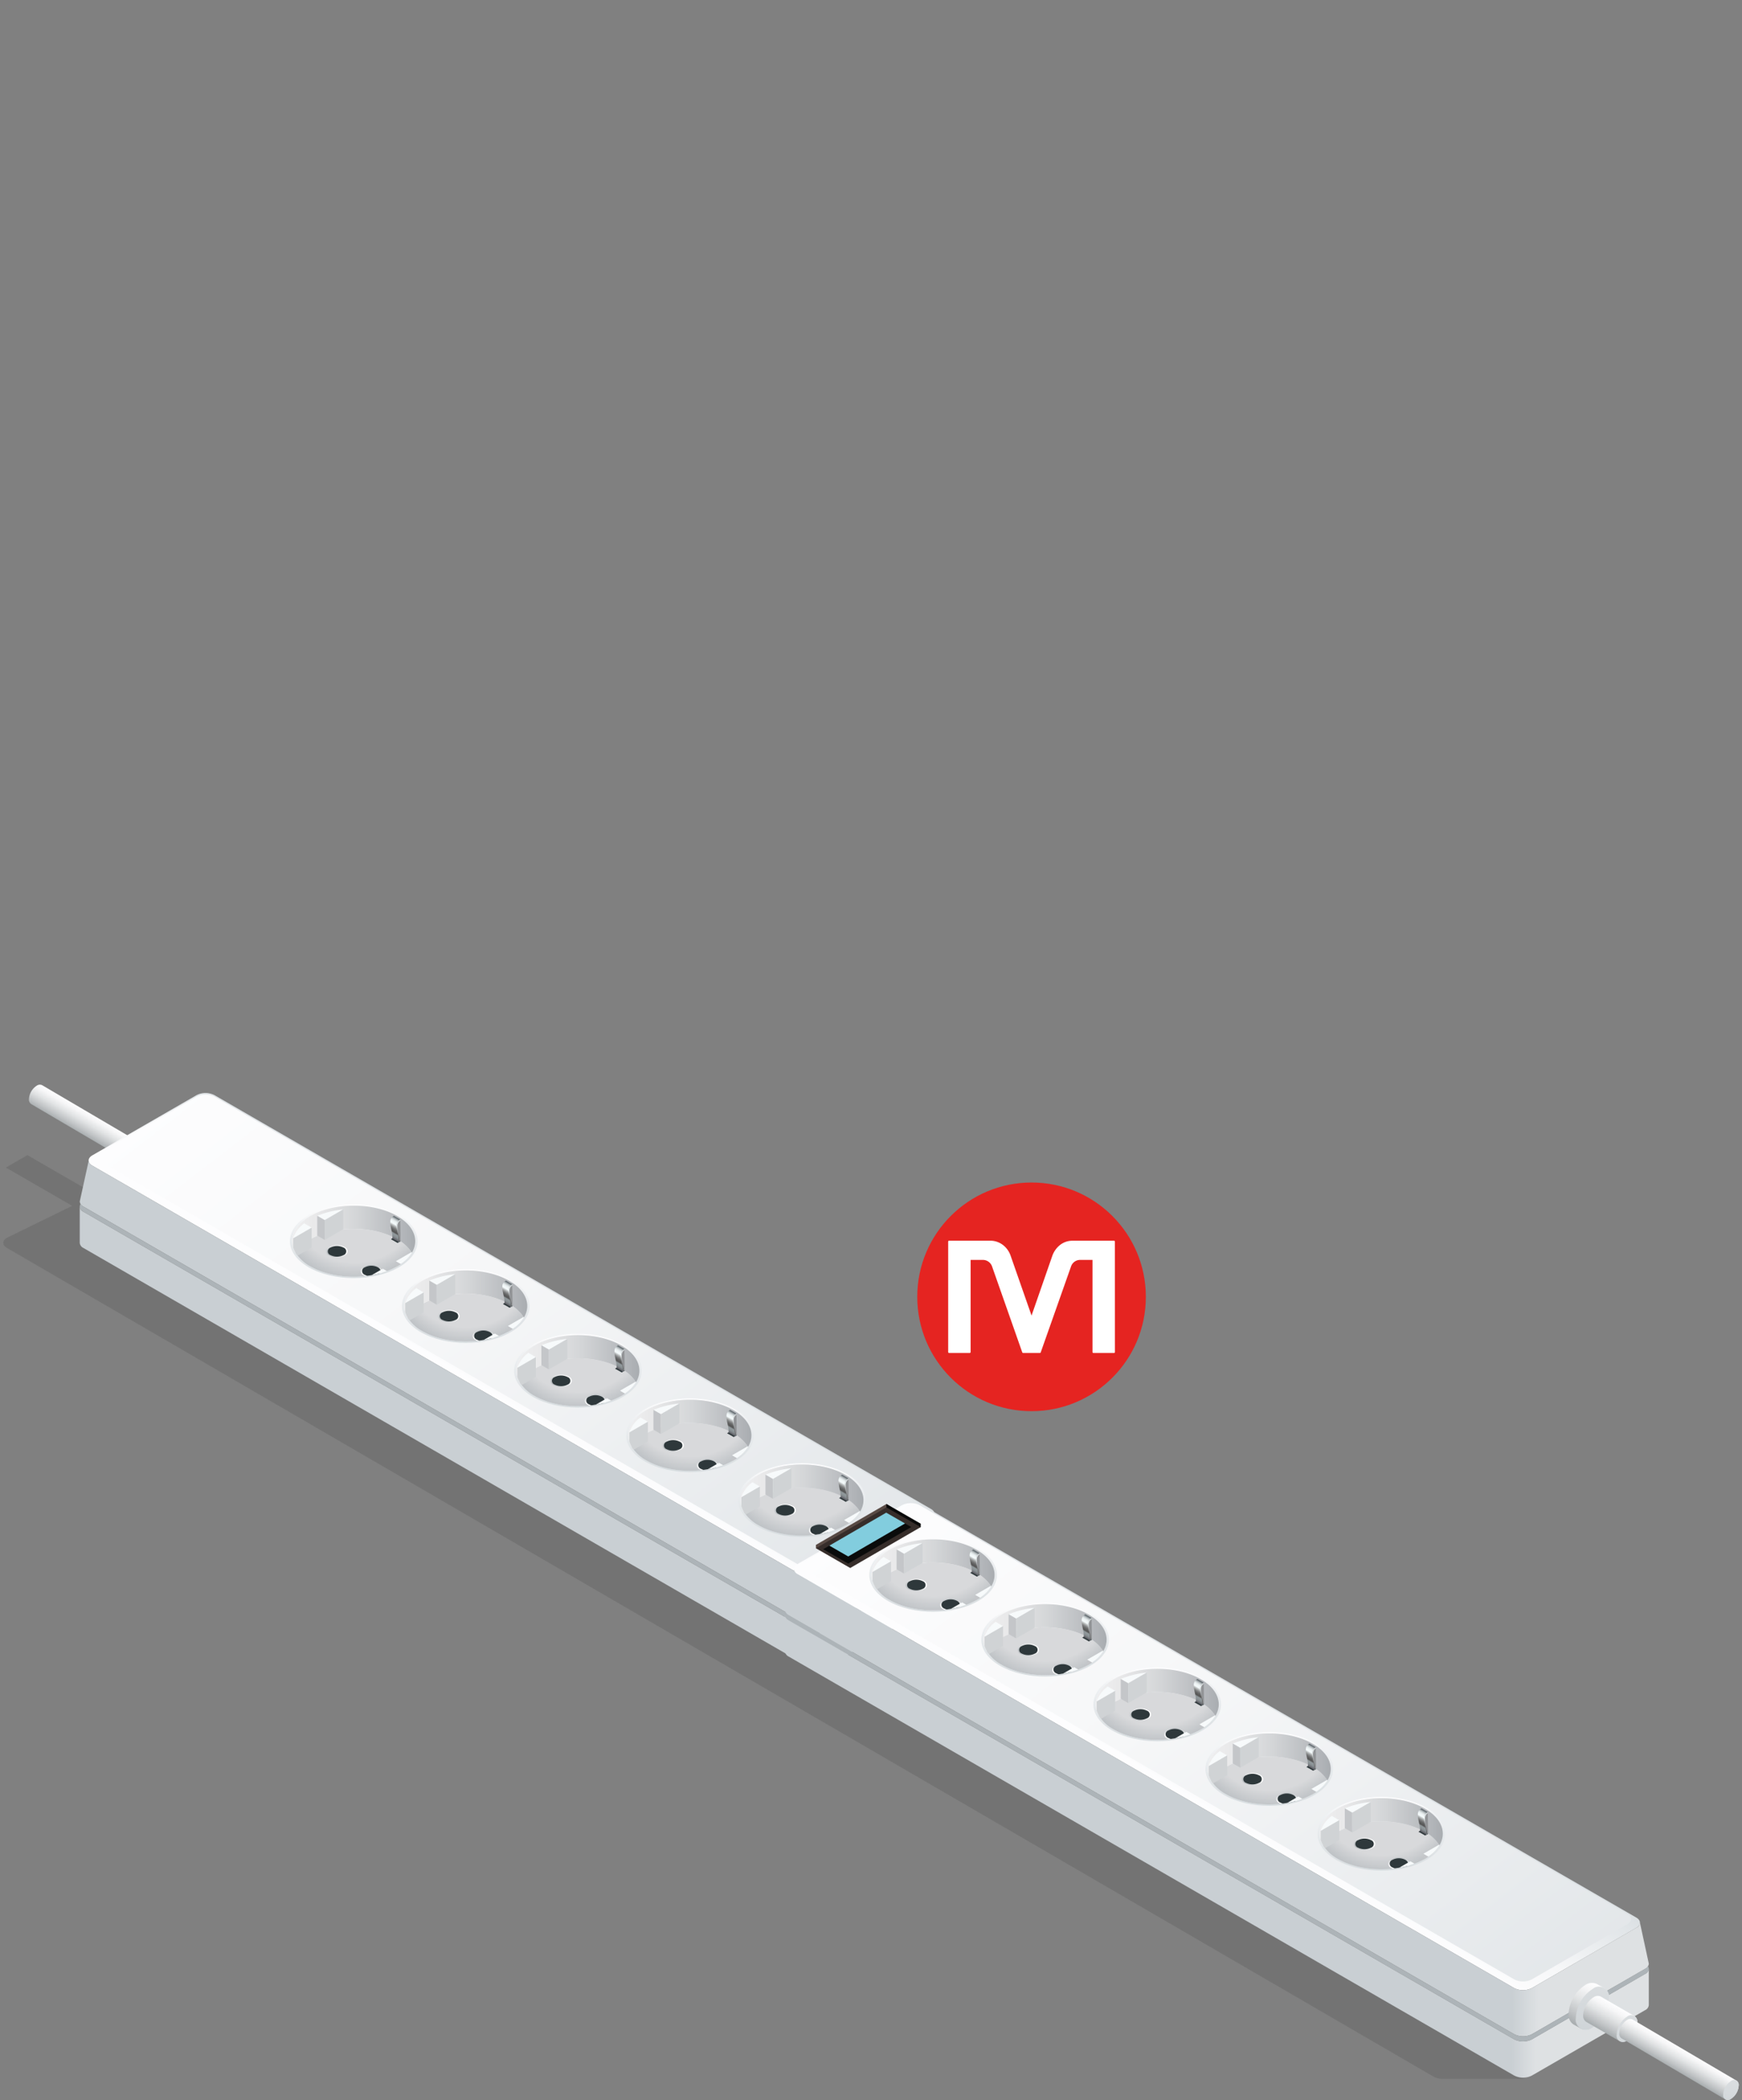 <svg xmlns="http://www.w3.org/2000/svg" xmlns:xlink="http://www.w3.org/1999/xlink" viewBox="0 0 497.843 600"><rect x="0" y="0" width="497.843" height="600" fill="#808080" stroke="none"/><defs><style>.cls-1{isolation:isolate;}.cls-18,.cls-2{mix-blend-mode:multiply;}.cls-2{opacity:0.1;}.cls-3{fill:url(#linear-gradient);}.cls-4{fill:url(#linear-gradient-2);}.cls-5{fill:url(#linear-gradient-3);}.cls-6{fill:url(#linear-gradient-4);}.cls-7{fill:#adb4b8;}.cls-8{fill:url(#linear-gradient-5);}.cls-9{fill:url(#linear-gradient-6);}.cls-10{fill:url(#radial-gradient);}.cls-11{fill:url(#linear-gradient-7);}.cls-12{fill:#2e383b;}.cls-13{fill:url(#linear-gradient-8);}.cls-14{fill:url(#linear-gradient-9);}.cls-15{fill:#f7fafb;}.cls-16{fill:#c4c6c9;}.cls-17{fill:#d0d3d5;}.cls-18{opacity:0.2;}.cls-19{fill:url(#linear-gradient-10);}.cls-20{fill:url(#linear-gradient-11);}.cls-21{fill:url(#linear-gradient-12);}.cls-22{fill:url(#radial-gradient-2);}.cls-23{fill:url(#linear-gradient-13);}.cls-24{fill:url(#linear-gradient-14);}.cls-25{fill:url(#linear-gradient-15);}.cls-26{fill:url(#linear-gradient-16);}.cls-27{fill:url(#linear-gradient-17);}.cls-28{fill:url(#linear-gradient-18);}.cls-29{fill:url(#radial-gradient-3);}.cls-30{fill:url(#linear-gradient-19);}.cls-31{fill:url(#linear-gradient-20);}.cls-32{fill:url(#linear-gradient-21);}.cls-33{fill:url(#linear-gradient-22);}.cls-34{fill:url(#linear-gradient-23);}.cls-35{fill:url(#linear-gradient-24);}.cls-36{fill:url(#radial-gradient-4);}.cls-37{fill:url(#linear-gradient-25);}.cls-38{fill:url(#linear-gradient-26);}.cls-39{fill:url(#linear-gradient-27);}.cls-40{fill:url(#linear-gradient-28);}.cls-41{fill:url(#linear-gradient-29);}.cls-42{fill:url(#linear-gradient-30);}.cls-43{fill:url(#radial-gradient-5);}.cls-44{fill:url(#linear-gradient-31);}.cls-45{fill:url(#linear-gradient-32);}.cls-46{fill:url(#linear-gradient-33);}.cls-47{fill:url(#linear-gradient-34);}.cls-48{fill:url(#linear-gradient-35);}.cls-49{fill:url(#linear-gradient-36);}.cls-50{fill:url(#linear-gradient-37);}.cls-51{fill:url(#linear-gradient-38);}.cls-52{fill:url(#linear-gradient-39);}.cls-53{fill:url(#linear-gradient-40);}.cls-54{fill:url(#linear-gradient-41);}.cls-55{fill:url(#linear-gradient-42);}.cls-56{fill:url(#linear-gradient-43);}.cls-57{fill:url(#linear-gradient-44);}.cls-58{fill:url(#linear-gradient-45);}.cls-59{fill:url(#linear-gradient-46);}.cls-60{fill:url(#radial-gradient-6);}.cls-61{fill:url(#linear-gradient-47);}.cls-62{fill:url(#linear-gradient-48);}.cls-63{fill:url(#linear-gradient-49);}.cls-64{fill:url(#linear-gradient-50);}.cls-65{fill:url(#linear-gradient-51);}.cls-66{fill:url(#linear-gradient-52);}.cls-67{fill:url(#radial-gradient-7);}.cls-68{fill:url(#linear-gradient-53);}.cls-69{fill:url(#linear-gradient-54);}.cls-70{fill:url(#linear-gradient-55);}.cls-71{fill:url(#linear-gradient-56);}.cls-72{fill:url(#linear-gradient-57);}.cls-73{fill:url(#linear-gradient-58);}.cls-74{fill:url(#radial-gradient-8);}.cls-75{fill:url(#linear-gradient-59);}.cls-76{fill:url(#linear-gradient-60);}.cls-77{fill:url(#linear-gradient-61);}.cls-78{fill:url(#linear-gradient-62);}.cls-79{fill:url(#linear-gradient-63);}.cls-80{fill:url(#linear-gradient-64);}.cls-81{fill:url(#radial-gradient-9);}.cls-82{fill:url(#linear-gradient-65);}.cls-83{fill:url(#linear-gradient-66);}.cls-84{fill:url(#linear-gradient-67);}.cls-85{fill:url(#linear-gradient-68);}.cls-86{fill:url(#linear-gradient-69);}.cls-87{fill:url(#linear-gradient-70);}.cls-88{fill:url(#radial-gradient-10);}.cls-89{fill:url(#linear-gradient-71);}.cls-90{fill:url(#linear-gradient-72);}.cls-91{fill:url(#linear-gradient-73);}.cls-92{fill:url(#linear-gradient-74);}.cls-93{fill:url(#linear-gradient-75);}.cls-94{fill:#584a44;}.cls-95{fill:#090909;}.cls-96{fill:#362d2a;}.cls-97{fill:#0a0b0b;}.cls-98{fill:#82cdde;}.cls-99{fill:#e52421;}.cls-100{fill:#fff;}</style><linearGradient id="linear-gradient" x1="26.913" y1="318.743" x2="23.762" y2="324.201" gradientUnits="userSpaceOnUse"><stop offset="0" stop-color="#fdfdfe"/><stop offset="0.187" stop-color="#f6f6f7"/><stop offset="0.467" stop-color="#e1e3e4"/><stop offset="0.805" stop-color="#c0c3c5"/><stop offset="1" stop-color="#a9aeb0"/></linearGradient><linearGradient id="linear-gradient-2" x1="237.248" y1="410.807" x2="230.428" y2="410.807" gradientUnits="userSpaceOnUse"><stop offset="0" stop-color="#dee1e3"/><stop offset="1" stop-color="#c9cfd3"/></linearGradient><linearGradient id="linear-gradient-3" x1="137.374" y1="396.752" x2="158.594" y2="361.557" gradientUnits="userSpaceOnUse"><stop offset="0" stop-color="#fdfdfe"/><stop offset="0.317" stop-color="#f6f7f8"/><stop offset="0.793" stop-color="#e1e5e8"/><stop offset="1" stop-color="#d6dcdf"/></linearGradient><linearGradient id="linear-gradient-4" x1="238.096" y1="398.388" x2="230.584" y2="398.388" xlink:href="#linear-gradient-2"/><linearGradient id="linear-gradient-5" x1="75.711" y1="289.322" x2="264.4" y2="534.781" xlink:href="#linear-gradient-3"/><linearGradient id="linear-gradient-6" x1="101.097" y1="344.062" x2="101.097" y2="365.509" gradientUnits="userSpaceOnUse"><stop offset="0" stop-color="#fdfdfe"/><stop offset="0.156" stop-color="#f6f7f8"/><stop offset="0.23" stop-color="#f0f2f4"/><stop offset="1" stop-color="#d6dcdf"/></linearGradient><radialGradient id="radial-gradient" cx="101.313" cy="341.775" r="28.607" gradientUnits="userSpaceOnUse"><stop offset="0.662" stop-color="#d8d9db"/><stop offset="0.888" stop-color="#b5babe"/><stop offset="1" stop-color="#5c5e5f"/></radialGradient><linearGradient id="linear-gradient-7" x1="-9099.236" y1="4439.62" x2="-9099.236" y2="4435.06" gradientTransform="translate(-9475.486 -2938.815) rotate(-135)" gradientUnits="userSpaceOnUse"><stop offset="0" stop-color="#fff"/><stop offset="0.218" stop-color="#f8f8f8"/><stop offset="0.546" stop-color="#e3e5e6"/><stop offset="0.941" stop-color="#c2c6c9"/><stop offset="1" stop-color="#bcc1c4"/></linearGradient><linearGradient id="linear-gradient-8" x1="106.122" y1="364.39" x2="106.122" y2="361.46" gradientTransform="matrix(1, 0, 0, 1, 0, 0)" xlink:href="#linear-gradient-7"/><linearGradient id="linear-gradient-9" x1="83.578" y1="351.207" x2="121.974" y2="351.207" gradientUnits="userSpaceOnUse"><stop offset="0" stop-color="#efeff0"/><stop offset="0.193" stop-color="#e8e8e9"/><stop offset="0.483" stop-color="#d3d5d7"/><stop offset="0.832" stop-color="#b2b5b9"/><stop offset="1" stop-color="#9fa4a8"/></linearGradient><linearGradient id="linear-gradient-10" x1="114.501" y1="348.713" x2="111.799" y2="353.393" gradientUnits="userSpaceOnUse"><stop offset="0" stop-color="#656d72"/><stop offset="0.031" stop-color="#899195"/><stop offset="0.067" stop-color="#aab1b4"/><stop offset="0.105" stop-color="#c5ccce"/><stop offset="0.146" stop-color="#dae0e2"/><stop offset="0.192" stop-color="#e9eff0"/><stop offset="0.247" stop-color="#f1f7f8"/><stop offset="0.332" stop-color="#f4fafb"/><stop offset="0.357" stop-color="#dfe4e5"/><stop offset="0.415" stop-color="#b6b9ba"/><stop offset="0.473" stop-color="#949696"/><stop offset="0.531" stop-color="#797a7b"/><stop offset="0.59" stop-color="#666767"/><stop offset="0.649" stop-color="#5b5b5b"/><stop offset="0.709" stop-color="#575757"/><stop offset="0.77" stop-color="#90989b"/><stop offset="0.848" stop-color="#8d9598"/><stop offset="0.905" stop-color="#858c8f"/><stop offset="0.955" stop-color="#787c81"/><stop offset="1" stop-color="#65666c"/></linearGradient><linearGradient id="linear-gradient-11" x1="113.918" y1="347.389" x2="113.836" y2="357.069" xlink:href="#linear-gradient-10"/><linearGradient id="linear-gradient-12" x1="133.113" y1="362.574" x2="133.113" y2="384.021" xlink:href="#linear-gradient-6"/><radialGradient id="radial-gradient-2" cx="133.33" cy="360.287" r="28.607" xlink:href="#radial-gradient"/><linearGradient id="linear-gradient-13" x1="-9134.965" y1="4449.169" x2="-9134.965" y2="4444.609" xlink:href="#linear-gradient-7"/><linearGradient id="linear-gradient-14" x1="138.139" y1="382.902" x2="138.139" y2="379.972" gradientTransform="matrix(1, 0, 0, 1, 0, 0)" xlink:href="#linear-gradient-7"/><linearGradient id="linear-gradient-15" x1="115.595" y1="369.719" x2="153.99" y2="369.719" xlink:href="#linear-gradient-9"/><linearGradient id="linear-gradient-16" x1="146.518" y1="367.225" x2="143.816" y2="371.905" xlink:href="#linear-gradient-10"/><linearGradient id="linear-gradient-17" x1="145.934" y1="365.901" x2="145.853" y2="375.581" xlink:href="#linear-gradient-10"/><linearGradient id="linear-gradient-18" x1="165.157" y1="381.059" x2="165.157" y2="402.506" xlink:href="#linear-gradient-6"/><radialGradient id="radial-gradient-3" cx="165.374" cy="378.772" r="28.607" xlink:href="#radial-gradient"/><linearGradient id="linear-gradient-19" x1="-9170.695" y1="4458.757" x2="-9170.695" y2="4454.197" xlink:href="#linear-gradient-7"/><linearGradient id="linear-gradient-20" x1="170.183" y1="401.388" x2="170.183" y2="398.457" gradientTransform="matrix(1, 0, 0, 1, 0, 0)" xlink:href="#linear-gradient-7"/><linearGradient id="linear-gradient-21" x1="147.639" y1="388.204" x2="186.034" y2="388.204" xlink:href="#linear-gradient-9"/><linearGradient id="linear-gradient-22" x1="178.562" y1="385.71" x2="175.86" y2="390.39" xlink:href="#linear-gradient-10"/><linearGradient id="linear-gradient-23" x1="177.978" y1="384.386" x2="177.897" y2="394.066" xlink:href="#linear-gradient-10"/><linearGradient id="linear-gradient-24" x1="197.174" y1="399.517" x2="197.174" y2="420.964" xlink:href="#linear-gradient-6"/><radialGradient id="radial-gradient-4" cx="197.391" cy="397.23" r="28.607" xlink:href="#radial-gradient"/><linearGradient id="linear-gradient-25" x1="-9206.386" y1="4468.345" x2="-9206.386" y2="4463.784" xlink:href="#linear-gradient-7"/><linearGradient id="linear-gradient-26" x1="202.2" y1="419.845" x2="202.2" y2="416.915" gradientTransform="matrix(1, 0, 0, 1, 0, 0)" xlink:href="#linear-gradient-7"/><linearGradient id="linear-gradient-27" x1="179.656" y1="406.662" x2="218.051" y2="406.662" xlink:href="#linear-gradient-9"/><linearGradient id="linear-gradient-28" x1="210.579" y1="404.168" x2="207.877" y2="408.848" xlink:href="#linear-gradient-10"/><linearGradient id="linear-gradient-29" x1="209.995" y1="402.844" x2="209.914" y2="412.524" xlink:href="#linear-gradient-10"/><linearGradient id="linear-gradient-30" x1="229.191" y1="418.029" x2="229.191" y2="439.477" xlink:href="#linear-gradient-6"/><radialGradient id="radial-gradient-5" cx="229.407" cy="415.742" r="28.607" xlink:href="#radial-gradient"/><linearGradient id="linear-gradient-31" x1="-9242.116" y1="4477.894" x2="-9242.116" y2="4473.333" xlink:href="#linear-gradient-7"/><linearGradient id="linear-gradient-32" x1="234.216" y1="438.358" x2="234.216" y2="435.427" gradientTransform="matrix(1, 0, 0, 1, 0, 0)" xlink:href="#linear-gradient-7"/><linearGradient id="linear-gradient-33" x1="211.672" y1="425.174" x2="250.068" y2="425.174" xlink:href="#linear-gradient-9"/><linearGradient id="linear-gradient-34" x1="242.595" y1="422.68" x2="239.893" y2="427.36" xlink:href="#linear-gradient-10"/><linearGradient id="linear-gradient-35" x1="242.012" y1="421.357" x2="241.93" y2="431.036" xlink:href="#linear-gradient-10"/><linearGradient id="linear-gradient-36" x1="438.814" y1="527.557" x2="431.993" y2="527.557" xlink:href="#linear-gradient-2"/><linearGradient id="linear-gradient-37" x1="338.939" y1="513.501" x2="360.159" y2="478.307" xlink:href="#linear-gradient-3"/><linearGradient id="linear-gradient-38" x1="439.661" y1="515.137" x2="432.149" y2="515.137" xlink:href="#linear-gradient-2"/><linearGradient id="linear-gradient-39" x1="277.276" y1="406.072" x2="465.966" y2="651.53" xlink:href="#linear-gradient-3"/><linearGradient id="linear-gradient-40" x1="457.302" y1="567.567" x2="450.823" y2="578.788" xlink:href="#linear-gradient"/><linearGradient id="linear-gradient-41" x1="458.016" y1="563.592" x2="451.265" y2="587.053" xlink:href="#linear-gradient-2"/><linearGradient id="linear-gradient-42" x1="462.214" y1="573.322" x2="458.184" y2="580.301" xlink:href="#linear-gradient"/><linearGradient id="linear-gradient-43" x1="467.336" y1="571.259" x2="460.339" y2="596.037" xlink:href="#linear-gradient-2"/><linearGradient id="linear-gradient-44" x1="481.415" y1="585.677" x2="478.264" y2="591.134" xlink:href="#linear-gradient"/><linearGradient id="linear-gradient-45" x1="496.449" y1="590.895" x2="491.202" y2="609.478" xlink:href="#linear-gradient-2"/><linearGradient id="linear-gradient-46" x1="266.665" y1="439.395" x2="266.665" y2="460.843" xlink:href="#linear-gradient-6"/><radialGradient id="radial-gradient-6" cx="266.882" cy="437.108" r="28.607" xlink:href="#radial-gradient"/><linearGradient id="linear-gradient-47" x1="-9283.723" y1="4489.284" x2="-9283.723" y2="4484.724" xlink:href="#linear-gradient-7"/><linearGradient id="linear-gradient-48" x1="271.691" y1="459.724" x2="271.691" y2="456.793" gradientTransform="matrix(1, 0, 0, 1, 0, 0)" xlink:href="#linear-gradient-7"/><linearGradient id="linear-gradient-49" x1="249.147" y1="446.54" x2="287.542" y2="446.54" xlink:href="#linear-gradient-9"/><linearGradient id="linear-gradient-50" x1="280.07" y1="444.046" x2="277.368" y2="448.726" xlink:href="#linear-gradient-10"/><linearGradient id="linear-gradient-51" x1="279.486" y1="442.723" x2="279.405" y2="452.402" xlink:href="#linear-gradient-10"/><linearGradient id="linear-gradient-52" x1="298.682" y1="457.907" x2="298.682" y2="479.355" xlink:href="#linear-gradient-6"/><radialGradient id="radial-gradient-7" cx="298.898" cy="455.62" r="28.606" xlink:href="#radial-gradient"/><linearGradient id="linear-gradient-53" x1="-9319.452" y1="4498.833" x2="-9319.452" y2="4494.273" xlink:href="#linear-gradient-7"/><linearGradient id="linear-gradient-54" x1="303.707" y1="478.236" x2="303.707" y2="475.305" gradientTransform="matrix(1, 0, 0, 1, 0, 0)" xlink:href="#linear-gradient-7"/><linearGradient id="linear-gradient-55" x1="281.163" y1="465.052" x2="319.559" y2="465.052" xlink:href="#linear-gradient-9"/><linearGradient id="linear-gradient-56" x1="312.087" y1="462.558" x2="309.384" y2="467.239" xlink:href="#linear-gradient-10"/><linearGradient id="linear-gradient-57" x1="311.503" y1="461.234" x2="311.421" y2="470.914" xlink:href="#linear-gradient-10"/><linearGradient id="linear-gradient-58" x1="330.726" y1="476.393" x2="330.726" y2="497.84" xlink:href="#linear-gradient-6"/><radialGradient id="radial-gradient-8" cx="330.942" cy="474.105" r="28.607" xlink:href="#radial-gradient"/><linearGradient id="linear-gradient-59" x1="-9355.182" y1="4508.421" x2="-9355.182" y2="4503.86" xlink:href="#linear-gradient-7"/><linearGradient id="linear-gradient-60" x1="335.751" y1="496.721" x2="335.751" y2="493.791" gradientTransform="matrix(1, 0, 0, 1, 0, 0)" xlink:href="#linear-gradient-7"/><linearGradient id="linear-gradient-61" x1="313.207" y1="483.537" x2="351.603" y2="483.537" xlink:href="#linear-gradient-9"/><linearGradient id="linear-gradient-62" x1="344.131" y1="481.043" x2="341.428" y2="485.724" xlink:href="#linear-gradient-10"/><linearGradient id="linear-gradient-63" x1="343.547" y1="479.72" x2="343.466" y2="489.4" xlink:href="#linear-gradient-10"/><linearGradient id="linear-gradient-64" x1="362.743" y1="494.851" x2="362.743" y2="516.298" xlink:href="#linear-gradient-6"/><radialGradient id="radial-gradient-9" cx="362.959" cy="492.563" r="28.607" xlink:href="#radial-gradient"/><linearGradient id="linear-gradient-65" x1="-9390.874" y1="4518.009" x2="-9390.874" y2="4513.448" xlink:href="#linear-gradient-7"/><linearGradient id="linear-gradient-66" x1="367.768" y1="515.179" x2="367.768" y2="512.248" gradientTransform="matrix(1, 0, 0, 1, 0, 0)" xlink:href="#linear-gradient-7"/><linearGradient id="linear-gradient-67" x1="345.224" y1="501.995" x2="383.62" y2="501.995" xlink:href="#linear-gradient-9"/><linearGradient id="linear-gradient-68" x1="376.147" y1="499.501" x2="373.445" y2="504.181" xlink:href="#linear-gradient-10"/><linearGradient id="linear-gradient-69" x1="375.564" y1="498.178" x2="375.482" y2="507.857" xlink:href="#linear-gradient-10"/><linearGradient id="linear-gradient-70" x1="394.759" y1="513.363" x2="394.759" y2="534.81" xlink:href="#linear-gradient-6"/><radialGradient id="radial-gradient-10" cx="394.976" cy="511.075" r="28.607" xlink:href="#radial-gradient"/><linearGradient id="linear-gradient-71" x1="-9426.603" y1="4527.558" x2="-9426.603" y2="4522.998" xlink:href="#linear-gradient-7"/><linearGradient id="linear-gradient-72" x1="399.785" y1="533.692" x2="399.785" y2="530.76" gradientTransform="matrix(1, 0, 0, 1, 0, 0)" xlink:href="#linear-gradient-7"/><linearGradient id="linear-gradient-73" x1="377.241" y1="520.508" x2="415.636" y2="520.508" xlink:href="#linear-gradient-9"/><linearGradient id="linear-gradient-74" x1="408.164" y1="518.014" x2="405.462" y2="522.693" xlink:href="#linear-gradient-10"/><linearGradient id="linear-gradient-75" x1="407.58" y1="516.69" x2="407.499" y2="526.369" xlink:href="#linear-gradient-10"/></defs><g class="cls-1"><g id="Capa_1" data-name="Capa 1"><path class="cls-2" d="M469.015,571.743l-407.74-236.8a5.629,5.629,0,0,0-5.071,0L50.745,338.1l-5.458-3.152a5.629,5.629,0,0,0-5.071,0l-12.93,6.322L7.828,330.036l-6.149,3.551,18.947,10.94L2,353.634C.6,354.439.6,355.757,2,356.562L409.738,593.356a5.12,5.12,0,0,0,2.419.6l21.768,0a5.276,5.276,0,0,0,2.727-.6l32.363-18.686C470.41,573.865,470.41,572.548,469.015,571.743Z"/><path class="cls-3" d="M41.737,327.507l-29.7-17.46a1.555,1.555,0,0,0-1.556.158,4.881,4.881,0,0,0-2.208,3.824,1.548,1.548,0,0,0,.654,1.434l29.7,17.461a1.557,1.557,0,0,0,1.554-.16,4.877,4.877,0,0,0,2.208-3.824A1.549,1.549,0,0,0,41.737,327.507Z"/><path class="cls-4" d="M268.6,447.226l-32.363,18.687a5.624,5.624,0,0,1-5.07,0L23.841,346.21a1.778,1.778,0,0,1-1.047-1.463h0V355.1a1.778,1.778,0,0,0,1.047,1.464l207.325,119.7a5.624,5.624,0,0,0,5.07,0L268.6,457.578a1.775,1.775,0,0,0,1.046-1.464V445.783h0A1.786,1.786,0,0,1,268.6,447.226Z"/><path class="cls-5" d="M236.236,451.274a5.624,5.624,0,0,1-5.07,0L26.376,333.035c-1.395-.8-1.395-2.122,0-2.927L56.2,312.886a5.623,5.623,0,0,1,5.071,0l204.79,118.238c1.395.805,1.395,2.122,0,2.927Z"/><path class="cls-6" d="M267.11,432.588h0a1.777,1.777,0,0,1-1.046,1.464l-29.828,17.222a5.624,5.624,0,0,1-5.07,0L26.376,333.035a1.863,1.863,0,0,1-1.034-1.314l-.012,0-2.536,11.559a1.78,1.78,0,0,0,1.047,1.464l207.325,119.7a5.624,5.624,0,0,0,5.07,0L268.6,445.764a1.775,1.775,0,0,0,1.046-1.464Z"/><path class="cls-7" d="M269.413,445.032a2.354,2.354,0,0,1-.814.732L236.236,464.45a5.624,5.624,0,0,1-5.07,0L23.841,344.746a2.353,2.353,0,0,1-.814-.732c-.48.738-.211,1.605.814,2.2l207.325,119.7a5.624,5.624,0,0,0,5.07,0L268.6,447.226C269.623,446.636,269.892,445.769,269.413,445.032Z"/><path class="cls-8" d="M236.236,448.775a5.63,5.63,0,0,1-5.07,0L28.911,332c-1.4-.805-1.4-2.123,0-2.927L56.2,313.315a5.626,5.626,0,0,1,5.071,0L263.528,430.089c1.395.806,1.395,2.123,0,2.927Z"/><path class="cls-9" d="M114,347.176c-7.124-4.112-18.675-4.113-25.8,0s-7.124,10.783,0,14.9,18.675,4.114,25.8,0S121.12,351.289,114,347.176Zm-.47,14.626c-6.866,3.964-18,3.963-24.861,0s-6.866-10.39,0-14.355,18-3.963,24.861,0S120.393,357.838,113.527,361.8Z"/><path class="cls-10" d="M113.527,354.075c-6.864-3.963-18-3.964-24.861,0a11.371,11.371,0,0,0-4.188,3.863,11.372,11.372,0,0,0,4.188,3.864c6.864,3.963,18,3.964,24.861,0a11.355,11.355,0,0,0,4.188-3.863A11.34,11.34,0,0,0,113.527,354.075Z"/><path class="cls-11" d="M98.456,356.289a1.308,1.308,0,0,1,0,2.477,4.747,4.747,0,0,1-4.29,0,1.308,1.308,0,0,1,0-2.477A4.747,4.747,0,0,1,98.456,356.289Z"/><path class="cls-12" d="M94.449,356.453a4.114,4.114,0,0,1,3.724,0,1.134,1.134,0,0,1,0,2.149,4.112,4.112,0,0,1-3.723,0A1.134,1.134,0,0,1,94.449,356.453Z"/><path class="cls-13" d="M108.273,361.921a4.749,4.749,0,0,0-4.291,0,1.308,1.308,0,0,0,0,2.477,3.149,3.149,0,0,0,.414.195,27.043,27.043,0,0,0,4.61-.909C109.334,363.081,109.1,362.4,108.273,361.921Z"/><path class="cls-12" d="M107.99,362.085a4.114,4.114,0,0,0-3.724,0,1.135,1.135,0,0,0,0,2.15,3.132,3.132,0,0,0,.7.281,27.242,27.242,0,0,0,3.517-.691C108.963,363.257,108.807,362.556,107.99,362.085Z"/><path class="cls-14" d="M88.666,354.075c6.865-3.964,18-3.963,24.861,0a11.34,11.34,0,0,1,4.188,3.864c2.121-3.555.726-7.655-4.188-10.492-6.864-3.963-18-3.963-24.861,0-4.915,2.838-6.309,6.937-4.188,10.491A11.371,11.371,0,0,1,88.666,354.075Z"/><path class="cls-15" d="M83.778,353.818l5.3-3.059-2.133-1.232A8.751,8.751,0,0,0,83.778,353.818Z"/><path class="cls-15" d="M90.668,347.378l2.133,1.231,5.3-3.059A25.5,25.5,0,0,0,90.668,347.378Z"/><path class="cls-15" d="M109.4,362.494l-3.187,1.84a24.943,24.943,0,0,0,4.358-1.165Z"/><polygon class="cls-16" points="92.801 354.265 90.668 353.034 90.668 347.378 92.801 348.609 92.801 354.265"/><polygon class="cls-17" points="92.801 354.265 98.098 351.207 98.098 345.55 92.801 348.609 92.801 354.265"/><path class="cls-16" d="M113.527,361.8c.359-.207.691-.423,1.012-.642l-1.413-.816v1.667C113.258,361.939,113.4,361.876,113.527,361.8Z"/><path class="cls-15" d="M114.539,361.16a10.575,10.575,0,0,0,3.176-3.221c-.036-.06-.078-.119-.116-.178l-4.473,2.583Z"/><path class="cls-17" d="M89.077,356.415v-5.656l-5.3,3.059v2.539a7.418,7.418,0,0,0,1.256,2.392Z"/><path class="cls-12" d="M114.474,354.671c-.3-.2-.613-.4-.947-.6s-.675-.362-1.022-.534l-.789.522c.446.236.888.478,1.32.727.192.111.374.226.562.339Z"/><path class="cls-18" d="M114.474,354.671c-.3-.2-.613-.4-.947-.6s-.675-.362-1.022-.534v-5.868c.447.236.888.477,1.32.727.193.111.374.226.562.339Z"/><path class="cls-19" d="M113.393,349.972a1.809,1.809,0,0,1,1.028-1.518l-1.838-1.076a1.806,1.806,0,0,0-1.027,1.518c-.123,1.571.718,3.347.59,4.934l1.837,1.076C114.112,353.319,113.27,351.543,113.393,349.972Z"/><path class="cls-20" d="M114.391,348.724l.03-.27a1.809,1.809,0,0,0-1.028,1.518c-.123,1.571.719,3.347.59,4.934l.184-.067c.039-1.528-.719-3.211-.6-4.707A1.812,1.812,0,0,1,114.391,348.724Z"/><path class="cls-21" d="M146.013,365.688c-7.123-4.112-18.675-4.113-25.8,0s-7.123,10.783,0,14.9,18.676,4.114,25.8,0S153.137,369.8,146.013,365.688Zm-.469,14.626c-6.866,3.964-18,3.963-24.862,0s-6.866-10.39,0-14.354,18-3.964,24.862,0S152.41,376.35,145.544,380.314Z"/><path class="cls-22" d="M145.544,372.587c-6.864-3.963-18-3.963-24.862,0a11.379,11.379,0,0,0-4.188,3.863,11.38,11.38,0,0,0,4.188,3.864c6.865,3.963,18,3.964,24.862,0a11.371,11.371,0,0,0,4.188-3.863A11.356,11.356,0,0,0,145.544,372.587Z"/><path class="cls-23" d="M130.473,374.8a1.308,1.308,0,0,1,0,2.477,4.747,4.747,0,0,1-4.29,0,1.308,1.308,0,0,1,0-2.477A4.752,4.752,0,0,1,130.473,374.8Z"/><path class="cls-12" d="M126.465,374.965a4.114,4.114,0,0,1,3.724,0,1.135,1.135,0,0,1,0,2.15,4.115,4.115,0,0,1-3.723,0A1.134,1.134,0,0,1,126.465,374.965Z"/><path class="cls-24" d="M140.29,380.433a4.755,4.755,0,0,0-4.291,0,1.309,1.309,0,0,0,0,2.478,3.345,3.345,0,0,0,.414.194,27.055,27.055,0,0,0,4.611-.909C141.351,381.594,141.115,380.91,140.29,380.433Z"/><path class="cls-12" d="M140.007,380.6a4.119,4.119,0,0,0-3.725,0,1.135,1.135,0,0,0,0,2.15,3.163,3.163,0,0,0,.7.282,27.243,27.243,0,0,0,3.517-.692C140.979,381.77,140.823,381.068,140.007,380.6Z"/><path class="cls-25" d="M120.682,372.587c6.866-3.963,18-3.963,24.862,0a11.356,11.356,0,0,1,4.188,3.864c2.121-3.555.726-7.655-4.188-10.492-6.864-3.963-18-3.963-24.862,0-4.915,2.837-6.309,6.936-4.188,10.49A11.379,11.379,0,0,1,120.682,372.587Z"/><path class="cls-15" d="M115.8,372.33l5.3-3.059-2.134-1.232A8.748,8.748,0,0,0,115.8,372.33Z"/><path class="cls-15" d="M122.684,365.89l2.133,1.231,5.3-3.059A25.549,25.549,0,0,0,122.684,365.89Z"/><path class="cls-15" d="M141.418,381.006l-3.187,1.84a25.03,25.03,0,0,0,4.358-1.164Z"/><polygon class="cls-16" points="124.817 372.777 122.684 371.546 122.684 365.89 124.817 367.121 124.817 372.777"/><polygon class="cls-17" points="124.817 372.777 130.115 369.719 130.115 364.062 124.817 367.121 124.817 372.777"/><path class="cls-16" d="M145.544,380.314c.358-.207.691-.422,1.012-.642l-1.414-.816v1.667C145.274,380.452,145.415,380.388,145.544,380.314Z"/><path class="cls-15" d="M146.556,379.672a10.586,10.586,0,0,0,3.176-3.221c-.036-.06-.078-.119-.116-.178l-4.474,2.583Z"/><path class="cls-17" d="M121.094,374.927v-5.656l-5.3,3.059v2.539a7.414,7.414,0,0,0,1.255,2.392Z"/><path class="cls-12" d="M146.49,373.183c-.3-.2-.613-.4-.946-.6s-.675-.362-1.023-.534l-.789.523q.671.354,1.32.726c.193.111.374.226.562.339Z"/><path class="cls-18" d="M146.49,373.183c-.3-.2-.613-.4-.946-.6s-.675-.362-1.023-.534v-5.868c.447.237.888.478,1.32.727.193.111.375.226.562.339Z"/><path class="cls-26" d="M145.41,368.484a1.807,1.807,0,0,1,1.028-1.518L144.6,365.89a1.807,1.807,0,0,0-1.028,1.518c-.123,1.571.719,3.347.59,4.934L146,373.419C146.128,371.831,145.287,370.055,145.41,368.484Z"/><path class="cls-27" d="M146.408,367.236l.03-.27a1.807,1.807,0,0,0-1.028,1.518c-.123,1.571.718,3.347.59,4.935l.184-.068c.039-1.528-.719-3.211-.6-4.707A1.806,1.806,0,0,1,146.408,367.236Z"/><path class="cls-28" d="M178.057,384.174c-7.123-4.113-18.675-4.114-25.8,0s-7.123,10.782,0,14.9,18.676,4.113,25.8,0S185.181,388.286,178.057,384.174Zm-.469,14.625c-6.866,3.964-18,3.963-24.862,0s-6.866-10.39,0-14.354,18-3.964,24.862,0S184.454,394.835,177.588,398.8Z"/><path class="cls-29" d="M177.588,391.072c-6.864-3.963-18-3.963-24.862,0a11.368,11.368,0,0,0-4.188,3.862,11.38,11.38,0,0,0,4.188,3.864c6.865,3.963,18,3.964,24.862,0a11.371,11.371,0,0,0,4.188-3.863A11.356,11.356,0,0,0,177.588,391.072Z"/><path class="cls-30" d="M162.517,393.286a1.308,1.308,0,0,1,0,2.477,4.747,4.747,0,0,1-4.29,0,1.308,1.308,0,0,1,0-2.477A4.752,4.752,0,0,1,162.517,393.286Z"/><path class="cls-12" d="M158.509,393.45a4.114,4.114,0,0,1,3.724,0,1.135,1.135,0,0,1,0,2.15,4.115,4.115,0,0,1-3.723,0A1.134,1.134,0,0,1,158.509,393.45Z"/><path class="cls-31" d="M172.334,398.919a4.749,4.749,0,0,0-4.291,0,1.308,1.308,0,0,0,0,2.477,3.268,3.268,0,0,0,.413.195,27.153,27.153,0,0,0,4.611-.91C173.4,400.079,173.159,399.4,172.334,398.919Z"/><path class="cls-12" d="M172.051,399.082a4.119,4.119,0,0,0-3.725,0,1.135,1.135,0,0,0,0,2.15,3.115,3.115,0,0,0,.7.282,27.243,27.243,0,0,0,3.517-.692C173.024,400.255,172.867,399.553,172.051,399.082Z"/><path class="cls-32" d="M152.726,391.073c6.866-3.964,18-3.964,24.862,0a11.356,11.356,0,0,1,4.188,3.864c2.121-3.555.726-7.655-4.188-10.492-6.864-3.963-18-3.963-24.862,0-4.915,2.837-6.309,6.936-4.188,10.49A11.368,11.368,0,0,1,152.726,391.073Z"/><path class="cls-15" d="M147.839,390.815l5.3-3.059-2.133-1.232A8.744,8.744,0,0,0,147.839,390.815Z"/><path class="cls-15" d="M154.728,384.375l2.134,1.231,5.3-3.059A25.549,25.549,0,0,0,154.728,384.375Z"/><path class="cls-15" d="M173.462,399.491l-3.187,1.84a25.03,25.03,0,0,0,4.358-1.164Z"/><polygon class="cls-16" points="156.862 391.262 154.728 390.031 154.728 384.375 156.862 385.606 156.862 391.262"/><polygon class="cls-17" points="156.862 391.262 162.159 388.204 162.159 382.547 156.862 385.606 156.862 391.262"/><path class="cls-16" d="M177.588,398.8c.358-.207.691-.422,1.012-.642l-1.414-.816v1.668C177.318,398.937,177.459,398.873,177.588,398.8Z"/><path class="cls-15" d="M178.6,398.157a10.586,10.586,0,0,0,3.176-3.221c-.036-.06-.078-.119-.116-.178l-4.474,2.583Z"/><path class="cls-17" d="M153.138,393.412v-5.656l-5.3,3.059v2.539a7.414,7.414,0,0,0,1.255,2.392Z"/><path class="cls-12" d="M178.534,391.669c-.3-.2-.613-.4-.946-.6s-.675-.362-1.023-.534l-.789.523q.671.354,1.32.726c.193.111.375.226.562.339Z"/><path class="cls-18" d="M178.534,391.669c-.3-.2-.613-.4-.946-.6s-.675-.362-1.023-.534v-5.867q.671.354,1.321.726c.192.111.374.226.561.339Z"/><path class="cls-33" d="M177.454,386.969a1.807,1.807,0,0,1,1.028-1.518l-1.838-1.076a1.807,1.807,0,0,0-1.028,1.518c-.123,1.571.719,3.347.59,4.934l1.838,1.077C178.173,390.317,177.331,388.54,177.454,386.969Z"/><path class="cls-34" d="M178.452,385.722l.03-.271a1.807,1.807,0,0,0-1.028,1.518c-.123,1.571.719,3.348.59,4.935l.184-.068c.039-1.528-.719-3.211-.6-4.707A1.8,1.8,0,0,1,178.452,385.722Z"/><path class="cls-35" d="M210.074,402.631c-7.123-4.112-18.675-4.113-25.8,0s-7.123,10.783,0,14.9,18.676,4.114,25.8,0S217.2,406.744,210.074,402.631Zm-.469,14.626c-6.866,3.964-18,3.963-24.862,0s-6.866-10.39,0-14.354,18-3.964,24.862,0S216.471,413.293,209.605,417.257Z"/><path class="cls-36" d="M209.605,409.53c-6.864-3.963-18-3.963-24.862,0a11.379,11.379,0,0,0-4.188,3.863,11.38,11.38,0,0,0,4.188,3.864c6.865,3.963,18,3.964,24.862,0a11.371,11.371,0,0,0,4.188-3.863A11.356,11.356,0,0,0,209.605,409.53Z"/><path class="cls-37" d="M194.534,411.744a1.308,1.308,0,0,1,0,2.477,4.747,4.747,0,0,1-4.29,0,1.308,1.308,0,0,1,0-2.477A4.749,4.749,0,0,1,194.534,411.744Z"/><path class="cls-12" d="M190.526,411.908a4.114,4.114,0,0,1,3.724,0,1.135,1.135,0,0,1,0,2.15,4.115,4.115,0,0,1-3.723,0A1.134,1.134,0,0,1,190.526,411.908Z"/><path class="cls-38" d="M204.351,417.376a4.755,4.755,0,0,0-4.291,0,1.309,1.309,0,0,0,0,2.478,3.345,3.345,0,0,0,.414.194,27.055,27.055,0,0,0,4.611-.909C205.412,418.537,205.176,417.853,204.351,417.376Z"/><path class="cls-12" d="M204.068,417.54a4.116,4.116,0,0,0-3.725,0,1.135,1.135,0,0,0,0,2.15,3.163,3.163,0,0,0,.7.282,27.243,27.243,0,0,0,3.517-.692C205.041,418.713,204.884,418.011,204.068,417.54Z"/><path class="cls-39" d="M184.743,409.53c6.866-3.963,18-3.963,24.862,0a11.356,11.356,0,0,1,4.188,3.864c2.121-3.555.726-7.655-4.188-10.492-6.864-3.963-18-3.963-24.862,0-4.915,2.837-6.309,6.936-4.188,10.49A11.379,11.379,0,0,1,184.743,409.53Z"/><path class="cls-15" d="M179.856,409.273l5.3-3.059-2.134-1.232A8.748,8.748,0,0,0,179.856,409.273Z"/><path class="cls-15" d="M186.745,402.833l2.133,1.231,5.3-3.059A25.549,25.549,0,0,0,186.745,402.833Z"/><path class="cls-15" d="M205.479,417.949l-3.187,1.84a25.03,25.03,0,0,0,4.358-1.164Z"/><polygon class="cls-16" points="188.878 409.72 186.745 408.489 186.745 402.833 188.878 404.064 188.878 409.72"/><polygon class="cls-17" points="188.878 409.72 194.176 406.662 194.176 401.005 188.878 404.064 188.878 409.72"/><path class="cls-16" d="M209.605,417.257c.358-.207.691-.422,1.012-.642L209.2,415.8v1.667C209.335,417.4,209.476,417.331,209.605,417.257Z"/><path class="cls-15" d="M210.617,416.615a10.586,10.586,0,0,0,3.176-3.221c-.036-.06-.078-.119-.116-.178L209.2,415.8Z"/><path class="cls-17" d="M185.155,411.87v-5.656l-5.3,3.059v2.539a7.414,7.414,0,0,0,1.255,2.392Z"/><path class="cls-12" d="M210.551,410.126c-.3-.2-.613-.4-.946-.6s-.675-.362-1.023-.534l-.789.523q.671.354,1.32.726c.193.111.374.226.562.339Z"/><path class="cls-18" d="M210.551,410.126c-.3-.2-.613-.4-.946-.6s-.675-.362-1.023-.534v-5.868c.447.237.888.478,1.321.727.192.111.374.226.561.339Z"/><path class="cls-40" d="M209.471,405.427a1.807,1.807,0,0,1,1.028-1.518l-1.838-1.076a1.807,1.807,0,0,0-1.028,1.518c-.123,1.571.719,3.347.59,4.934l1.838,1.077C210.189,408.774,209.348,407,209.471,405.427Z"/><path class="cls-41" d="M210.469,404.179l.03-.27a1.807,1.807,0,0,0-1.028,1.518c-.123,1.571.718,3.347.59,4.935l.184-.068c.039-1.528-.719-3.211-.6-4.707A1.806,1.806,0,0,1,210.469,404.179Z"/><path class="cls-42" d="M242.09,421.144c-7.123-4.113-18.675-4.114-25.8,0s-7.124,10.783,0,14.9,18.675,4.113,25.8,0S249.214,425.256,242.09,421.144Zm-.469,14.625c-6.866,3.964-18,3.963-24.861,0s-6.867-10.39,0-14.354,18-3.964,24.861,0S248.487,431.805,241.621,435.769Z"/><path class="cls-43" d="M241.621,428.042c-6.864-3.963-18-3.963-24.861,0a11.361,11.361,0,0,0-4.188,3.862,11.356,11.356,0,0,0,4.188,3.864c6.864,3.963,18,3.964,24.861,0a11.354,11.354,0,0,0,4.188-3.863A11.356,11.356,0,0,0,241.621,428.042Z"/><path class="cls-44" d="M226.55,430.257a1.308,1.308,0,0,1,0,2.477,4.753,4.753,0,0,1-4.29,0,1.308,1.308,0,0,1,0-2.477A4.747,4.747,0,0,1,226.55,430.257Z"/><path class="cls-12" d="M222.542,430.42a4.116,4.116,0,0,1,3.725,0,1.135,1.135,0,0,1,0,2.15,4.117,4.117,0,0,1-3.724,0A1.135,1.135,0,0,1,222.542,430.42Z"/><path class="cls-45" d="M236.367,435.888a4.755,4.755,0,0,0-4.291,0,1.309,1.309,0,0,0,0,2.478,3.335,3.335,0,0,0,.413.195,27.152,27.152,0,0,0,4.611-.909C237.428,437.049,237.193,436.366,236.367,435.888Z"/><path class="cls-12" d="M236.084,436.052a4.117,4.117,0,0,0-3.724,0,1.135,1.135,0,0,0,0,2.15,3.134,3.134,0,0,0,.7.282,27.243,27.243,0,0,0,3.517-.692C237.057,437.225,236.9,436.523,236.084,436.052Z"/><path class="cls-46" d="M216.76,428.043c6.865-3.964,18-3.964,24.861,0a11.356,11.356,0,0,1,4.188,3.864c2.121-3.555.726-7.654-4.188-10.492-6.864-3.963-18-3.963-24.861,0-4.915,2.837-6.309,6.936-4.188,10.49A11.361,11.361,0,0,1,216.76,428.043Z"/><path class="cls-15" d="M211.872,427.785l5.3-3.059-2.133-1.232A8.755,8.755,0,0,0,211.872,427.785Z"/><path class="cls-15" d="M218.762,421.345l2.133,1.231,5.3-3.058A25.5,25.5,0,0,0,218.762,421.345Z"/><path class="cls-15" d="M237.5,436.461l-3.188,1.84a24.976,24.976,0,0,0,4.359-1.164Z"/><polygon class="cls-16" points="220.895 428.233 218.762 427.001 218.762 421.345 220.895 422.576 220.895 428.233"/><polygon class="cls-17" points="220.895 428.233 226.192 425.174 226.192 419.518 220.895 422.576 220.895 428.233"/><path class="cls-16" d="M241.621,435.769c.358-.207.691-.422,1.012-.641l-1.414-.817v1.668C241.352,435.907,241.492,435.844,241.621,435.769Z"/><path class="cls-15" d="M242.633,435.128a10.588,10.588,0,0,0,3.176-3.222c-.036-.06-.078-.119-.116-.178l-4.474,2.583Z"/><path class="cls-17" d="M217.171,430.382v-5.656l-5.3,3.059v2.539a7.4,7.4,0,0,0,1.256,2.392Z"/><path class="cls-12" d="M242.567,428.639c-.3-.2-.612-.4-.946-.6s-.675-.362-1.022-.533l-.79.522c.447.236.889.477,1.321.726.192.112.374.227.561.34Z"/><path class="cls-18" d="M242.567,428.639c-.3-.2-.612-.4-.946-.6s-.675-.362-1.022-.533v-5.868q.671.354,1.32.726c.193.111.374.226.562.339Z"/><path class="cls-47" d="M241.487,423.94a1.809,1.809,0,0,1,1.028-1.519l-1.838-1.076a1.806,1.806,0,0,0-1.027,1.518c-.123,1.571.718,3.348.59,4.935l1.837,1.076C242.206,427.287,241.364,425.511,241.487,423.94Z"/><path class="cls-48" d="M242.485,422.692l.03-.271a1.809,1.809,0,0,0-1.028,1.519c-.123,1.571.719,3.347.59,4.934l.184-.068c.039-1.528-.719-3.21-.6-4.707A1.809,1.809,0,0,1,242.485,422.692Z"/><path class="cls-49" d="M470.165,563.976,437.8,582.663a5.622,5.622,0,0,1-5.069,0L225.406,462.96a1.778,1.778,0,0,1-1.046-1.464h0v10.352a1.78,1.78,0,0,0,1.046,1.464l207.326,119.7a5.622,5.622,0,0,0,5.069,0l32.364-18.687a1.778,1.778,0,0,0,1.046-1.463V562.533h0A1.785,1.785,0,0,1,470.165,563.976Z"/><path class="cls-50" d="M437.8,568.024a5.622,5.622,0,0,1-5.069,0L227.941,449.785c-1.394-.805-1.394-2.122,0-2.928l29.828-17.221a5.626,5.626,0,0,1,5.071,0L467.63,547.874c1.394.8,1.394,2.122,0,2.927Z"/><path class="cls-51" d="M468.675,549.338h0a1.777,1.777,0,0,1-1.045,1.463L437.8,568.024a5.622,5.622,0,0,1-5.069,0L227.941,449.785a1.864,1.864,0,0,1-1.033-1.314l-.013,0-2.535,11.558a1.78,1.78,0,0,0,1.046,1.464L432.732,581.2a5.622,5.622,0,0,0,5.069,0l32.364-18.686a1.78,1.78,0,0,0,1.046-1.464Z"/><path class="cls-7" d="M470.979,561.781a2.345,2.345,0,0,1-.814.733L437.8,581.2a5.622,5.622,0,0,1-5.069,0L225.406,461.5a2.347,2.347,0,0,1-.813-.731c-.481.738-.211,1.605.813,2.2l207.326,119.7a5.622,5.622,0,0,0,5.069,0l32.364-18.687C471.188,563.386,471.458,562.52,470.979,561.781Z"/><path class="cls-52" d="M437.8,565.524a5.622,5.622,0,0,1-5.069,0L230.477,448.75c-1.4-.806-1.4-2.123,0-2.928l27.292-15.758a5.623,5.623,0,0,1,5.071,0L465.093,546.839c1.395.8,1.395,2.122,0,2.927Z"/><path class="cls-53" d="M458.412,567.988l-2.076-1.147a3.326,3.326,0,0,0-3.327.336,10.437,10.437,0,0,0-4.721,8.178,3.307,3.307,0,0,0,1.4,3.066l2.076,1.148a3.326,3.326,0,0,0,3.322-.34,10.432,10.432,0,0,0,4.721-8.176A3.314,3.314,0,0,0,458.412,567.988Z"/><path class="cls-54" d="M459.806,571.053a10.432,10.432,0,0,1-4.721,8.176,2.877,2.877,0,0,1-4.721-2.725,10.435,10.435,0,0,1,4.721-8.178,2.877,2.877,0,0,1,4.721,2.727Z"/><path class="cls-55" d="M467.056,575.987l-9.584-5.539a2.076,2.076,0,0,0-2.074.211,6.509,6.509,0,0,0-2.945,5.1,2.063,2.063,0,0,0,.873,1.912l9.583,5.538a2.075,2.075,0,0,0,2.072-.212,6.508,6.508,0,0,0,2.945-5.1A2.063,2.063,0,0,0,467.056,575.987Z"/><path class="cls-56" d="M467.926,577.9a6.508,6.508,0,0,1-2.945,5.1,1.794,1.794,0,0,1-2.944-1.7,6.511,6.511,0,0,1,2.944-5.1,1.8,1.8,0,0,1,2.945,1.7Z"/><path class="cls-57" d="M496.239,594.441l-29.7-17.461a1.557,1.557,0,0,0-1.556.158,4.88,4.88,0,0,0-2.207,3.824,1.547,1.547,0,0,0,.654,1.434l29.7,17.462a1.561,1.561,0,0,0,1.555-.16,4.88,4.88,0,0,0,2.207-3.825A1.546,1.546,0,0,0,496.239,594.441Z"/><path class="cls-58" d="M496.891,595.873a4.88,4.88,0,0,1-2.207,3.825,1.345,1.345,0,0,1-2.208-1.275,4.88,4.88,0,0,1,2.208-3.824,1.345,1.345,0,0,1,2.207,1.274Z"/><path class="cls-59" d="M279.565,442.51c-7.123-4.113-18.675-4.114-25.8,0s-7.123,10.783,0,14.9,18.676,4.113,25.8,0S286.689,446.622,279.565,442.51Zm-.469,14.625c-6.866,3.964-18,3.963-24.862,0s-6.866-10.39,0-14.354,18-3.964,24.862,0S285.962,453.171,279.1,457.135Z"/><path class="cls-60" d="M279.1,449.408c-6.864-3.963-18-3.963-24.862,0a11.377,11.377,0,0,0-4.188,3.862,11.38,11.38,0,0,0,4.188,3.864c6.865,3.963,18,3.964,24.862,0a11.371,11.371,0,0,0,4.188-3.863A11.364,11.364,0,0,0,279.1,449.408Z"/><path class="cls-61" d="M264.025,451.623a1.308,1.308,0,0,1,0,2.476,4.744,4.744,0,0,1-4.29,0,1.308,1.308,0,0,1,0-2.476A4.749,4.749,0,0,1,264.025,451.623Z"/><path class="cls-12" d="M260.017,451.786a4.114,4.114,0,0,1,3.724,0,1.135,1.135,0,0,1,0,2.15,4.115,4.115,0,0,1-3.723,0A1.135,1.135,0,0,1,260.017,451.786Z"/><path class="cls-62" d="M273.842,457.255a4.749,4.749,0,0,0-4.291,0,1.308,1.308,0,0,0,0,2.477,3.349,3.349,0,0,0,.414.195,27.25,27.25,0,0,0,4.611-.909C274.9,458.415,274.667,457.731,273.842,457.255Z"/><path class="cls-12" d="M273.559,457.418a4.119,4.119,0,0,0-3.725,0,1.135,1.135,0,0,0,0,2.15,3.115,3.115,0,0,0,.7.282,27.075,27.075,0,0,0,3.517-.692C274.532,458.591,274.375,457.889,273.559,457.418Z"/><path class="cls-63" d="M254.234,449.409c6.866-3.964,18-3.964,24.862,0a11.364,11.364,0,0,1,4.188,3.864c2.121-3.555.726-7.654-4.188-10.492-6.864-3.963-18-3.963-24.862,0-4.915,2.837-6.309,6.936-4.188,10.49A11.377,11.377,0,0,1,254.234,449.409Z"/><path class="cls-15" d="M249.347,449.151l5.3-3.059-2.134-1.232A8.753,8.753,0,0,0,249.347,449.151Z"/><path class="cls-15" d="M256.236,442.711l2.133,1.231,5.3-3.058A25.516,25.516,0,0,0,256.236,442.711Z"/><path class="cls-15" d="M274.97,457.827l-3.187,1.84a25.03,25.03,0,0,0,4.358-1.164Z"/><polygon class="cls-16" points="258.369 449.599 256.236 448.367 256.236 442.711 258.369 443.942 258.369 449.599"/><polygon class="cls-17" points="258.369 449.599 263.667 446.54 263.667 440.884 258.369 443.942 258.369 449.599"/><path class="cls-16" d="M279.1,457.135c.358-.207.691-.422,1.012-.642l-1.414-.816v1.668C278.826,457.273,278.967,457.21,279.1,457.135Z"/><path class="cls-15" d="M280.108,456.493a10.586,10.586,0,0,0,3.176-3.221c-.036-.06-.078-.119-.116-.178l-4.474,2.583Z"/><path class="cls-17" d="M254.646,451.748v-5.656l-5.3,3.059v2.539a7.429,7.429,0,0,0,1.255,2.393Z"/><path class="cls-12" d="M280.042,450.005c-.3-.2-.613-.4-.946-.6s-.675-.362-1.023-.533l-.789.522q.671.354,1.32.726c.193.112.374.226.562.339Z"/><path class="cls-18" d="M280.042,450.005c-.3-.2-.613-.4-.946-.6s-.675-.362-1.023-.533v-5.868q.671.354,1.321.726c.192.111.374.226.561.339Z"/><path class="cls-64" d="M278.962,445.306a1.807,1.807,0,0,1,1.028-1.519l-1.838-1.076a1.807,1.807,0,0,0-1.028,1.518c-.123,1.571.719,3.348.59,4.935l1.838,1.076C279.68,448.653,278.839,446.877,278.962,445.306Z"/><path class="cls-65" d="M279.96,444.058l.03-.271a1.807,1.807,0,0,0-1.028,1.519c-.123,1.571.718,3.347.59,4.934l.184-.068c.039-1.528-.719-3.21-.6-4.707A1.8,1.8,0,0,1,279.96,444.058Z"/><path class="cls-66" d="M311.581,461.022c-7.123-4.113-18.675-4.114-25.8,0s-7.124,10.783,0,14.9,18.675,4.114,25.8,0S318.705,465.134,311.581,461.022Zm-.469,14.625c-6.866,3.964-18,3.963-24.861,0s-6.867-10.39,0-14.354,18-3.963,24.861,0S317.978,471.683,311.112,475.647Z"/><path class="cls-67" d="M311.112,467.92c-6.864-3.963-18-3.963-24.861,0a11.354,11.354,0,0,0-4.188,3.863,11.371,11.371,0,0,0,4.188,3.863c6.864,3.963,18,3.964,24.861,0a11.363,11.363,0,0,0,4.188-3.863A11.356,11.356,0,0,0,311.112,467.92Z"/><path class="cls-68" d="M296.041,470.135a1.308,1.308,0,0,1,0,2.476,4.747,4.747,0,0,1-4.29,0,1.308,1.308,0,0,1,0-2.477A4.747,4.747,0,0,1,296.041,470.135Z"/><path class="cls-12" d="M292.033,470.3a4.116,4.116,0,0,1,3.725,0,1.135,1.135,0,0,1,0,2.15,4.112,4.112,0,0,1-3.723,0A1.135,1.135,0,0,1,292.033,470.3Z"/><path class="cls-69" d="M305.858,475.767a4.749,4.749,0,0,0-4.291,0,1.308,1.308,0,0,0,0,2.477,3.268,3.268,0,0,0,.413.195,27.036,27.036,0,0,0,4.611-.91C306.919,476.927,306.684,476.243,305.858,475.767Z"/><path class="cls-12" d="M305.575,475.93a4.117,4.117,0,0,0-3.724,0,1.135,1.135,0,0,0,0,2.15,3.087,3.087,0,0,0,.7.282,27.242,27.242,0,0,0,3.517-.691C306.548,477.1,306.392,476.4,305.575,475.93Z"/><path class="cls-70" d="M286.251,467.921c6.865-3.964,18-3.964,24.861,0a11.356,11.356,0,0,1,4.188,3.864c2.121-3.555.726-7.654-4.188-10.492-6.864-3.962-18-3.963-24.861,0-4.915,2.838-6.309,6.936-4.188,10.491A11.354,11.354,0,0,1,286.251,467.921Z"/><path class="cls-15" d="M281.363,467.663l5.3-3.059-2.133-1.232A8.755,8.755,0,0,0,281.363,467.663Z"/><path class="cls-15" d="M288.253,461.223l2.133,1.231,5.3-3.058A25.5,25.5,0,0,0,288.253,461.223Z"/><path class="cls-15" d="M306.987,476.339l-3.188,1.84a24.976,24.976,0,0,0,4.359-1.164Z"/><polygon class="cls-16" points="290.386 468.111 288.253 466.879 288.253 461.223 290.386 462.454 290.386 468.111"/><polygon class="cls-17" points="290.386 468.111 295.683 465.052 295.683 459.396 290.386 462.454 290.386 468.111"/><path class="cls-16" d="M311.112,475.647c.358-.207.691-.422,1.012-.641l-1.414-.816v1.667C310.843,475.785,310.983,475.722,311.112,475.647Z"/><path class="cls-15" d="M312.124,475.006a10.588,10.588,0,0,0,3.176-3.222c-.036-.059-.078-.118-.116-.178l-4.474,2.584Z"/><path class="cls-17" d="M286.662,470.261V464.6l-5.3,3.059v2.54a7.418,7.418,0,0,0,1.256,2.392Z"/><path class="cls-12" d="M312.058,468.517c-.3-.2-.612-.4-.946-.6s-.675-.362-1.022-.534l-.79.523c.447.236.889.477,1.321.726.192.112.374.227.562.34Z"/><path class="cls-18" d="M312.058,468.517c-.3-.2-.612-.4-.946-.6s-.675-.362-1.022-.534v-5.867c.446.236.888.477,1.32.726.193.112.374.227.562.339Z"/><path class="cls-71" d="M310.978,463.818a1.809,1.809,0,0,1,1.028-1.519l-1.838-1.076a1.807,1.807,0,0,0-1.027,1.519c-.123,1.57.718,3.346.59,4.934l1.837,1.076C311.7,467.165,310.855,465.388,310.978,463.818Z"/><path class="cls-72" d="M311.976,462.57l.03-.271a1.809,1.809,0,0,0-1.028,1.519c-.123,1.57.719,3.347.59,4.934l.184-.067c.039-1.529-.719-3.211-.6-4.708A1.811,1.811,0,0,1,311.976,462.57Z"/><path class="cls-73" d="M343.626,479.507c-7.124-4.113-18.675-4.114-25.8,0s-7.124,10.783,0,14.9,18.675,4.114,25.8,0S350.749,483.619,343.626,479.507Zm-.469,14.625c-6.867,3.965-18,3.964-24.862,0s-6.866-10.39,0-14.353,18-3.965,24.862,0S350.022,490.168,343.157,494.132Z"/><path class="cls-74" d="M343.157,486.405c-6.865-3.963-18-3.963-24.862,0a11.371,11.371,0,0,0-4.188,3.863,11.362,11.362,0,0,0,4.188,3.863c6.864,3.964,18,3.965,24.862,0a11.351,11.351,0,0,0,4.187-3.863A11.361,11.361,0,0,0,343.157,486.405Z"/><path class="cls-75" d="M328.085,488.62a1.308,1.308,0,0,1,0,2.476,4.747,4.747,0,0,1-4.29,0,1.308,1.308,0,0,1,0-2.477A4.747,4.747,0,0,1,328.085,488.62Z"/><path class="cls-12" d="M324.078,488.783a4.114,4.114,0,0,1,3.724,0,1.135,1.135,0,0,1,0,2.15,4.112,4.112,0,0,1-3.723,0A1.135,1.135,0,0,1,324.078,488.783Z"/><path class="cls-76" d="M337.9,494.252a4.747,4.747,0,0,0-4.29,0,1.308,1.308,0,0,0,0,2.477,3.149,3.149,0,0,0,.414.195,27.141,27.141,0,0,0,4.61-.909C338.963,495.412,338.728,494.728,337.9,494.252Z"/><path class="cls-12" d="M337.619,494.416a4.111,4.111,0,0,0-3.724,0,1.134,1.134,0,0,0,0,2.149,3.087,3.087,0,0,0,.7.282,27.075,27.075,0,0,0,3.517-.692C338.592,495.589,338.436,494.887,337.619,494.416Z"/><path class="cls-77" d="M318.3,486.406c6.865-3.964,18-3.964,24.862,0a11.361,11.361,0,0,1,4.187,3.864c2.121-3.554.727-7.654-4.187-10.491-6.865-3.964-18-3.964-24.862,0-4.915,2.837-6.309,6.936-4.188,10.49A11.371,11.371,0,0,1,318.3,486.406Z"/><path class="cls-15" d="M313.407,486.148l5.3-3.058-2.133-1.233A8.755,8.755,0,0,0,313.407,486.148Z"/><path class="cls-15" d="M320.3,479.708l2.133,1.231,5.3-3.058A25.534,25.534,0,0,0,320.3,479.708Z"/><path class="cls-15" d="M339.031,494.824l-3.187,1.841A25.031,25.031,0,0,0,340.2,495.5Z"/><polygon class="cls-16" points="322.43 486.596 320.297 485.364 320.297 479.708 322.43 480.939 322.43 486.596"/><polygon class="cls-17" points="322.43 486.596 327.727 483.538 327.727 477.881 322.43 480.939 322.43 486.596"/><path class="cls-16" d="M343.157,494.132c.358-.207.69-.421,1.011-.641l-1.413-.816v1.667C342.887,494.27,343.027,494.207,343.157,494.132Z"/><path class="cls-15" d="M344.168,493.491a10.588,10.588,0,0,0,3.176-3.222c-.035-.059-.078-.118-.116-.177l-4.473,2.583Z"/><path class="cls-17" d="M318.706,488.746V483.09l-5.3,3.058v2.54a7.428,7.428,0,0,0,1.256,2.392Z"/><path class="cls-12" d="M344.1,487c-.3-.2-.613-.4-.946-.6s-.676-.362-1.023-.533l-.789.522c.446.236.888.477,1.32.726.193.112.374.227.562.34Z"/><path class="cls-18" d="M344.1,487c-.3-.2-.613-.4-.946-.6s-.676-.362-1.023-.533V480q.671.354,1.32.727c.193.111.374.226.562.339Z"/><path class="cls-78" d="M343.022,482.3a1.809,1.809,0,0,1,1.028-1.519l-1.838-1.076a1.807,1.807,0,0,0-1.027,1.519c-.123,1.57.718,3.347.59,4.934l1.837,1.076C343.741,485.65,342.9,483.874,343.022,482.3Z"/><path class="cls-79" d="M344.02,481.055l.03-.271a1.809,1.809,0,0,0-1.028,1.519c-.123,1.571.719,3.347.59,4.934l.185-.067c.038-1.528-.72-3.211-.6-4.708A1.811,1.811,0,0,1,344.02,481.055Z"/><path class="cls-80" d="M375.642,497.965c-7.123-4.113-18.675-4.113-25.8,0s-7.124,10.783,0,14.9,18.675,4.113,25.8,0S382.766,502.078,375.642,497.965Zm-.469,14.625c-6.866,3.965-18,3.964-24.861,0s-6.867-10.39,0-14.354,18-3.964,24.861,0S382.039,508.627,375.173,512.59Z"/><path class="cls-81" d="M375.173,504.864c-6.864-3.964-18-3.964-24.861,0a11.354,11.354,0,0,0-4.188,3.863,11.362,11.362,0,0,0,4.188,3.863c6.864,3.964,18,3.965,24.861,0a11.346,11.346,0,0,0,4.188-3.863A11.338,11.338,0,0,0,375.173,504.864Z"/><path class="cls-82" d="M360.1,507.078a1.308,1.308,0,0,1,0,2.477,4.747,4.747,0,0,1-4.29,0,1.308,1.308,0,0,1,0-2.477A4.747,4.747,0,0,1,360.1,507.078Z"/><path class="cls-12" d="M356.1,507.241a4.114,4.114,0,0,1,3.724,0,1.135,1.135,0,0,1,0,2.15,4.109,4.109,0,0,1-3.723,0A1.134,1.134,0,0,1,356.1,507.241Z"/><path class="cls-83" d="M369.919,512.71a4.749,4.749,0,0,0-4.291,0,1.308,1.308,0,0,0,0,2.477,3.149,3.149,0,0,0,.414.195,27.141,27.141,0,0,0,4.61-.909C370.98,513.87,370.745,513.187,369.919,512.71Z"/><path class="cls-12" d="M369.636,512.873a4.117,4.117,0,0,0-3.724,0,1.136,1.136,0,0,0,0,2.151,3.18,3.18,0,0,0,.7.281,27.075,27.075,0,0,0,3.517-.692C370.609,514.046,370.453,513.344,369.636,512.873Z"/><path class="cls-84" d="M350.312,504.864c6.865-3.964,18-3.964,24.861,0a11.338,11.338,0,0,1,4.188,3.863c2.121-3.555.726-7.655-4.188-10.492-6.864-3.963-18-3.963-24.861,0-4.915,2.837-6.309,6.936-4.188,10.491A11.354,11.354,0,0,1,350.312,504.864Z"/><path class="cls-15" d="M345.424,504.607l5.3-3.06-2.133-1.231A8.751,8.751,0,0,0,345.424,504.607Z"/><path class="cls-15" d="M352.314,498.167l2.133,1.23,5.3-3.058A25.471,25.471,0,0,0,352.314,498.167Z"/><path class="cls-15" d="M371.048,513.283l-3.187,1.839a24.965,24.965,0,0,0,4.358-1.164Z"/><polygon class="cls-16" points="354.447 505.053 352.314 503.823 352.314 498.167 354.447 499.397 354.447 505.053"/><polygon class="cls-17" points="354.447 505.053 359.744 501.995 359.744 496.339 354.447 499.397 354.447 505.053"/><path class="cls-16" d="M375.173,512.59c.359-.207.691-.422,1.012-.642l-1.413-.816V512.8C374.9,512.728,375.044,512.664,375.173,512.59Z"/><path class="cls-15" d="M376.185,511.948a10.564,10.564,0,0,0,3.176-3.221c-.036-.06-.078-.118-.116-.178l-4.473,2.583Z"/><path class="cls-17" d="M350.723,507.2v-5.657l-5.3,3.06v2.538a7.412,7.412,0,0,0,1.256,2.393Z"/><path class="cls-12" d="M376.12,505.46c-.3-.2-.613-.4-.947-.6s-.675-.362-1.022-.534l-.79.522c.447.236.889.477,1.321.726.192.112.374.227.562.34Z"/><path class="cls-18" d="M376.12,505.46c-.3-.2-.613-.4-.947-.6s-.675-.362-1.022-.534v-5.868q.671.354,1.32.726c.193.111.374.226.562.339Z"/><path class="cls-85" d="M375.039,500.761a1.807,1.807,0,0,1,1.028-1.518l-1.838-1.076a1.8,1.8,0,0,0-1.027,1.518c-.123,1.571.718,3.347.59,4.934l1.837,1.076C375.758,504.108,374.916,502.332,375.039,500.761Z"/><path class="cls-86" d="M376.037,499.513l.03-.27a1.807,1.807,0,0,0-1.028,1.518c-.123,1.571.719,3.347.59,4.934l.184-.068c.039-1.528-.719-3.21-.6-4.707A1.809,1.809,0,0,1,376.037,499.513Z"/><path class="cls-87" d="M407.659,516.477c-7.123-4.112-18.675-4.113-25.8,0s-7.123,10.783,0,14.9,18.676,4.114,25.8,0S414.783,520.59,407.659,516.477ZM407.19,531.1c-6.866,3.964-18,3.963-24.862,0s-6.866-10.391,0-14.355,18-3.964,24.862,0S414.056,527.139,407.19,531.1Z"/><path class="cls-88" d="M407.19,523.376c-6.864-3.963-18-3.964-24.862,0a11.37,11.37,0,0,0-4.188,3.863,11.38,11.38,0,0,0,4.188,3.864c6.865,3.963,18,3.964,24.862,0a11.371,11.371,0,0,0,4.188-3.863A11.356,11.356,0,0,0,407.19,523.376Z"/><path class="cls-89" d="M392.119,525.59a1.308,1.308,0,0,1,0,2.477,4.747,4.747,0,0,1-4.29,0,1.308,1.308,0,0,1,0-2.477A4.749,4.749,0,0,1,392.119,525.59Z"/><path class="cls-12" d="M388.111,525.753a4.117,4.117,0,0,1,3.724,0,1.135,1.135,0,0,1,0,2.151,4.115,4.115,0,0,1-3.723,0A1.135,1.135,0,0,1,388.111,525.753Z"/><path class="cls-90" d="M401.935,531.222a4.747,4.747,0,0,0-4.29,0,1.308,1.308,0,0,0,0,2.477,3.353,3.353,0,0,0,.414.2,27.153,27.153,0,0,0,4.611-.91C403,532.383,402.761,531.7,401.935,531.222Z"/><path class="cls-12" d="M401.653,531.385a4.122,4.122,0,0,0-3.725,0,1.136,1.136,0,0,0,0,2.151,3.113,3.113,0,0,0,.7.281,26.909,26.909,0,0,0,3.517-.692C402.625,532.558,402.469,531.857,401.653,531.385Z"/><path class="cls-91" d="M382.328,523.376c6.866-3.964,18-3.963,24.862,0a11.356,11.356,0,0,1,4.188,3.864c2.121-3.556.726-7.655-4.188-10.492-6.864-3.964-18-3.964-24.862,0-4.915,2.837-6.309,6.936-4.188,10.491A11.37,11.37,0,0,1,382.328,523.376Z"/><path class="cls-15" d="M377.441,523.119l5.3-3.059-2.134-1.232A8.748,8.748,0,0,0,377.441,523.119Z"/><path class="cls-15" d="M384.33,516.679l2.133,1.231,5.3-3.059A25.485,25.485,0,0,0,384.33,516.679Z"/><path class="cls-15" d="M403.064,531.795l-3.187,1.839a25.028,25.028,0,0,0,4.358-1.163Z"/><polygon class="cls-16" points="386.463 523.566 384.33 522.335 384.33 516.679 386.463 517.91 386.463 523.566"/><polygon class="cls-17" points="386.463 523.566 391.761 520.507 391.761 514.851 386.463 517.91 386.463 523.566"/><path class="cls-16" d="M407.19,531.1c.358-.207.691-.423,1.012-.642l-1.414-.817v1.669C406.92,531.24,407.061,531.178,407.19,531.1Z"/><path class="cls-15" d="M408.2,530.461a10.586,10.586,0,0,0,3.176-3.221c-.036-.061-.079-.119-.116-.179l-4.474,2.583Z"/><path class="cls-17" d="M382.74,525.716V520.06l-5.3,3.059v2.539a7.4,7.4,0,0,0,1.255,2.392Z"/><path class="cls-12" d="M408.136,523.972c-.3-.2-.613-.4-.946-.6s-.675-.362-1.023-.534l-.789.523q.671.354,1.32.726c.193.111.374.226.562.339Z"/><path class="cls-18" d="M408.136,523.972c-.3-.2-.613-.4-.946-.6s-.675-.362-1.023-.534v-5.868q.671.354,1.32.726c.193.112.375.227.562.34Z"/><path class="cls-92" d="M407.056,519.273a1.807,1.807,0,0,1,1.028-1.518l-1.838-1.076a1.807,1.807,0,0,0-1.028,1.518c-.123,1.571.719,3.347.59,4.934l1.838,1.076C407.774,522.62,406.933,520.844,407.056,519.273Z"/><path class="cls-93" d="M408.054,518.025l.03-.27a1.807,1.807,0,0,0-1.028,1.518c-.123,1.571.718,3.347.59,4.934l.184-.067c.039-1.529-.719-3.211-.6-4.708A1.806,1.806,0,0,1,408.054,518.025Z"/><path class="cls-94" d="M233.176,441.4v.962l29.956-6.047-9.8-6.607Z"/><path class="cls-95" d="M251.8,436.8l11.334-.486.006-.969L253.33,429.7l-.007.97Z"/><path class="cls-96" d="M233.175,442.358,242.983,448l20.148-11.684-9.808-5.637Z"/><polygon class="cls-97" points="258.647 435.278 260.426 436.301 242.408 446.745 235.258 442.635 237.023 441.61 244.391 440.104 258.647 435.278"/><polygon class="cls-98" points="253.274 432.19 258.647 435.278 242.404 444.703 237.023 441.61 253.274 432.19"/></g><g id="arrow_event_critycal"><circle id="Encendido2" class="cls-99" cx="294.806" cy="370.527" r="32.665"/><path class="cls-100" d="M318.635,386.275a.274.274,0,0,1-.288.288h-5.869a.244.244,0,0,1-.177-.08.283.283,0,0,1-.08-.208v-26.3h-3.528a2.737,2.737,0,0,0-2.6,1.86l-8.66,24.536a.25.25,0,0,1-.256.192H292.4a.29.29,0,0,1-.257-.192l-8.627-24.536a2.776,2.776,0,0,0-2.6-1.86H277.39v26.3a.274.274,0,0,1-.289.288h-5.869a.242.242,0,0,1-.176-.08.279.279,0,0,1-.08-.208v-31.5a.279.279,0,0,1,.08-.208.245.245,0,0,1,.176-.08h11.8q.321,0,.641.032a5.952,5.952,0,0,1,3.192,1.379,6.55,6.55,0,0,1,1.972,2.919l5.966,17.062,5.933-17.062a6.909,6.909,0,0,1,2-2.935,5.7,5.7,0,0,1,3.192-1.363q.321-.032.609-.032h11.8a.283.283,0,0,1,.208.08.279.279,0,0,1,.08.208Z"/></g></g></svg>